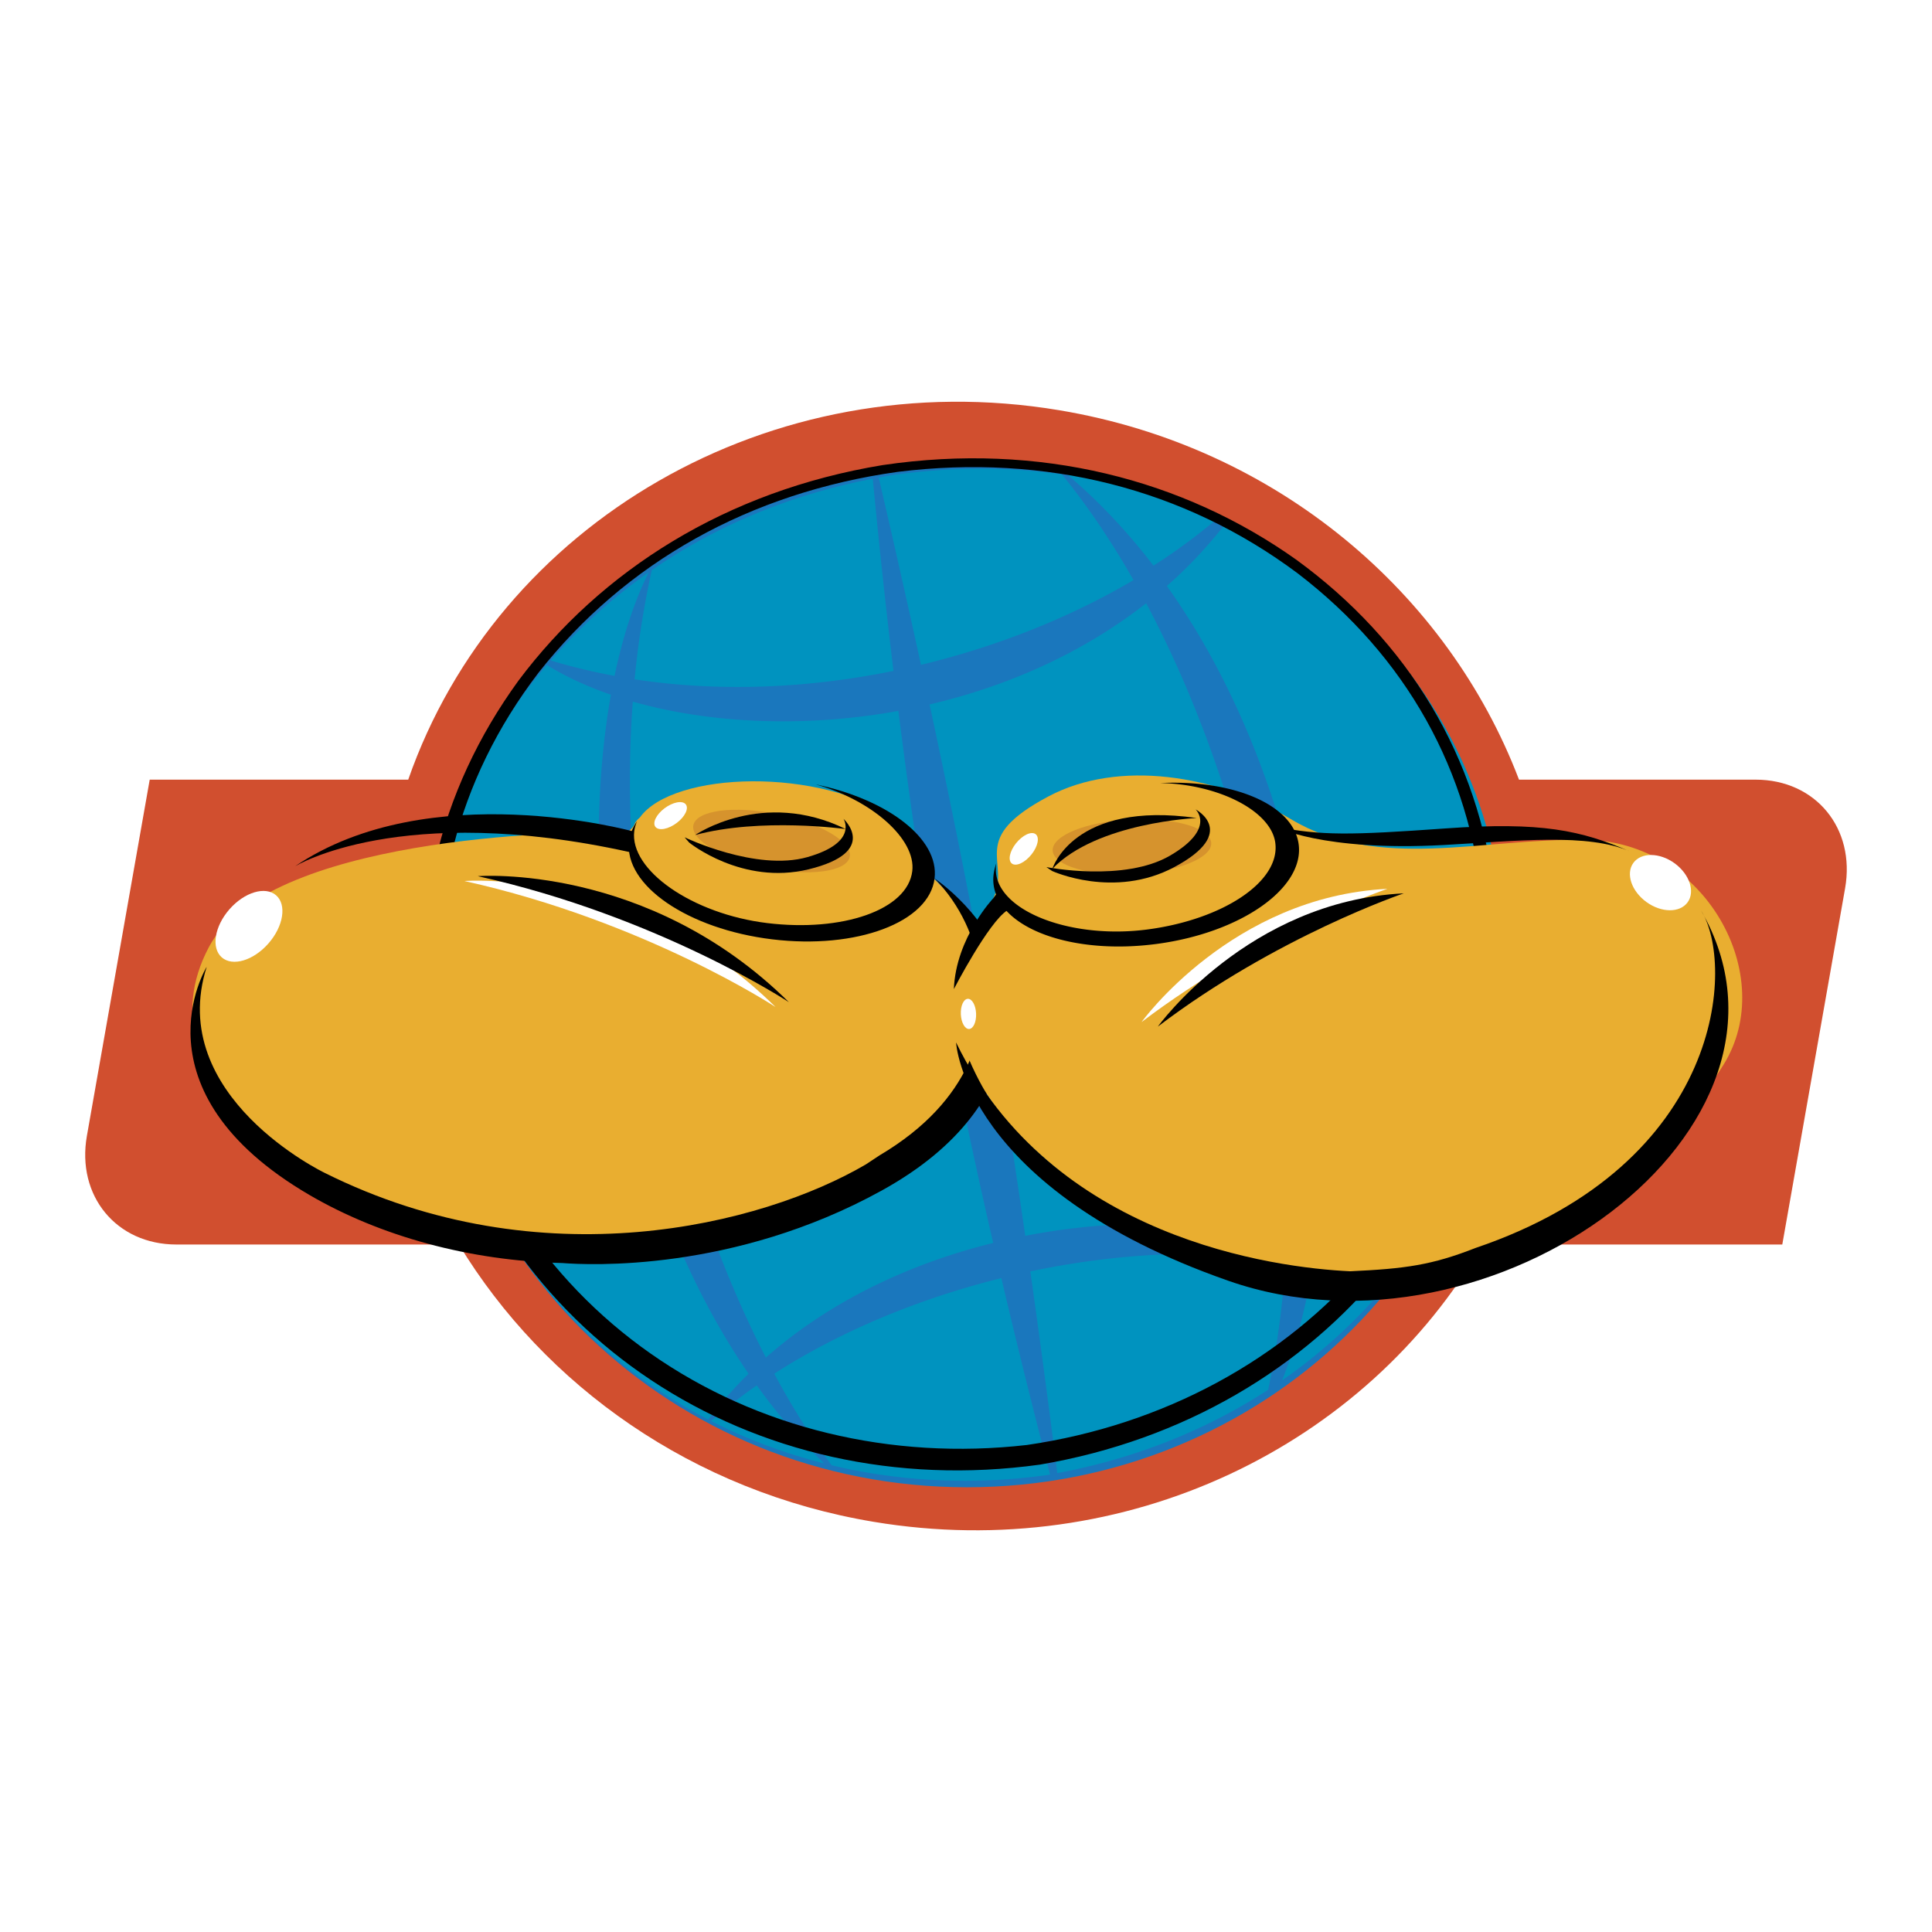 <svg xmlns="http://www.w3.org/2000/svg" width="2500" height="2500" viewBox="0 0 192.756 192.756"><g fill-rule="evenodd" clip-rule="evenodd"><path fill="#fff" d="M0 0h192.756v192.756H0V0z"/><path d="M88.807 47.438C73.175 50.011 60.711 57.953 52.476 68.94c-8.04 11.069-11.208 24.13-8.532 37.897 6.047 27.284 31.782 44.314 60.555 40.326 28.678-4.872 48.09-28.782 45.412-56.725-1.652-13.96-8.689-25.441-19.838-33.562-11.255-7.998-25.594-11.757-41.266-9.438z" fill="#1a77bd"/><path d="M175.156 77.786h-23.605c-7.088-18.605-24.127-33.229-45.877-36.859-28.796-4.805-56.036 11.293-64.945 36.859H14.937L8.67 113.323c-1.056 5.988 2.941 10.842 8.929 10.842h28.187c8.574 14.109 23.361 24.66 41.379 27.667 25.166 4.199 49.145-7.567 60.736-27.667h29.918l6.266-35.537c1.056-5.987-2.94-10.842-8.929-10.842z" fill="#d14f2f"/><path d="M96.47 46.167c-29.402 0-53.238 22.883-53.238 51.11 0 28.226 23.836 51.108 53.238 51.108 29.403 0 53.239-22.883 53.239-51.108 0-28.227-23.836-51.11-53.239-51.11z" fill="#1a77bd"/><path d="M91.886 66.33c7.684-1.844 14.95-4.764 21.202-8.453-2.217-3.902-4.615-7.448-7.146-10.554-5.457-.765-11.2-.762-17.134.116-.384.063-.757.145-1.137.214.95 4.08 2.498 10.82 4.215 18.677zM93.997 99.708c-9.707 1.679-19.777 3.048-28.446 4.093 2.367 11.544 6.159 22.501 10.86 31.647 6.467-5.702 14.469-9.409 22.678-11.44-1.765-7.664-3.582-16.111-5.092-24.3zM125.912 93.069c-8.447 1.986-18.121 4.112-27.477 5.844 1.387 7.869 2.709 16.449 3.854 24.386 9.305-1.81 18.648-1.532 26.121.364.492-10.123-.445-20.565-2.498-30.594zM97.633 94.479c8.984-1.578 18.869-3.07 27.654-4.312-2.484-10.908-6.271-21.226-10.934-29.983-6.406 5.029-13.939 8.308-21.61 10.099 1.665 7.734 3.416 16.235 4.89 24.196zM126.527 138.655c.885-4.217 1.461-8.568 1.762-12.99-8.375-1.104-17.146-.582-25.492 1.182a1402.814 1402.814 0 0 1 2.688 20.126c7.81-1.457 14.913-4.329 21.042-8.318zM116.418 58.466c6.504 9.127 10.811 20.035 13.24 31.092 9.25-1.275 16.727-2.206 19.711-2.571-2.334-12.403-9.084-22.67-19.297-30.11a54.31 54.31 0 0 0-7.822-4.609 45.514 45.514 0 0 1-5.832 6.198zM106.268 47.158c3.273 2.754 6.209 5.875 8.814 9.276a57.776 57.776 0 0 0 6.428-4.743 54.923 54.923 0 0 0-15.242-4.533zM65.013 101.024c8.751-1.91 18.856-4.022 28.194-5.748-1.416-8.224-2.611-16.697-3.574-24.348-9.447 1.714-18.892 1.239-26.499-.928-.748 10.149-.006 20.771 1.879 31.024zM99.904 127.517c-8.39 2.084-16.231 5.4-22.658 9.537 1.793 3.332 3.711 6.395 5.723 9.135 6.777 1.616 14.048 2.011 21.529.975.09-.016.176-.036.266-.052a846.125 846.125 0 0 1-4.86-19.595zM130.174 92.055c2.209 11.384 2.455 22.79 1.082 32.44 2.666.889 5.02 2.005 6.949 3.328a56.884 56.884 0 0 0-7.191-1.741c-.709 4.325-1.754 8.26-3.098 11.638 15.092-10.497 23.85-27.918 21.994-47.281a51.586 51.586 0 0 0-.502-3.255 815.163 815.163 0 0 1-19.234 4.871zM74.685 137.053c-6.567-9.549-10.789-21.168-13.018-32.794-8.243.95-14.791 1.57-17.847 1.846.044.245.076.488.124.732 3.469 15.654 13.427 27.923 26.715 34.793a41.918 41.918 0 0 1 4.026-4.577zM63.317 67.776c8.495 1.296 17.36.888 25.824-.839a764.837 764.837 0 0 1-2.063-19.173c-8.35 1.611-15.756 4.771-22.049 9.119a89.132 89.132 0 0 0-1.712 10.893zM54.952 65.898c2.084.63 4.21 1.137 6.362 1.537.832-3.973 1.979-7.476 3.408-10.335a54.108 54.108 0 0 0-9.77 8.798zM82.228 146.006a57.321 57.321 0 0 1-6.723-7.786 51.157 51.157 0 0 0-4.56 3.556 54.082 54.082 0 0 0 11.283 4.23zM61.234 101.855c-1.968-11.688-1.942-23.234-.283-32.542-2.369-.817-4.52-1.812-6.391-2.964a54.386 54.386 0 0 0-2.085 2.59c-7.844 10.8-11.035 23.498-8.701 36.896a1421.38 1421.38 0 0 1 17.46-3.98z" fill="#0093bf"/><path d="M129.328 55.84c11.146 8.122 18.186 19.602 19.838 33.562 2.678 27.942-16.734 51.852-45.412 56.724-28.773 3.989-54.508-13.042-60.555-40.325-2.676-13.768.492-26.828 8.532-37.898 8.235-10.987 20.699-18.929 36.332-21.501 15.671-2.319 30.011 1.44 41.265 9.438zm.141 1.362c-11.309-8.45-25.119-11.952-39.905-10.124-14.749 2.066-27.148 9.006-35.846 20.051-8.212 10.758-11.375 23.385-9.152 36.479 2.53 12.863 9.766 24.035 20.374 31.456 10.608 7.423 23.945 10.653 37.508 9.103 13.592-1.978 25.664-8.499 33.99-18.364 8.342-9.884 12.418-22.55 11.479-35.629-1.253-13.288-7.632-24.69-18.448-32.972z"/><path d="M62.577 83.062c-6.798-.233-35.984.576-41.732 11.421-7.343 13.854 11.446 25.027 24.22 27.8 3.142.695 6.049.777 9.173 1.059 7.302.933 14.378 1.458 21.123-.905 1.432-.476 2.793-2.609 4.639-3.104 6.15-1.716 12.265-4.26 15.413-9.96.314-.672.935-.698 1.417-.937 2.663-3.839 3.53-7.817 2.092-12.32-.98-3.484-3.814-6.683-6.406-9.062-1.512-1.387-.594-3.643-2.81-5.176-7.911-5.47-22.572-4.891-25.849-.338-.886.778-.148.56-1.28 1.522z" fill="#e9ae30"/><path d="M63.09 82.93s-20.262-5.571-33.669 3.51c0 0 10.485-6.491 33.415-1.423l.254-2.087z"/><path d="M81.375 78.26c5.552 1.533 10.034 5.438 9.643 8.653-.473 3.89-6.993 6.092-14.468 5.183-7.475-.908-13.744-5.281-13.271-9.171.042-.344.146-.672.279-.993-.423.619-.707 1.286-.793 2.002-.532 4.38 5.858 8.76 14.275 9.783 8.416 1.023 15.671-1.697 16.203-6.078.48-3.95-4.679-7.891-11.868-9.379z"/><path d="M76.432 86.602c4.308.873 8.044.376 8.345-1.111.301-1.486-2.947-3.399-7.254-4.272-4.309-.873-8.045-.375-8.346 1.111-.301 1.486 2.947 3.399 7.255 4.272z" fill="#d6932d"/><path d="M68.761 84.063s5.273 4.288 11.916 2.669c7.126-1.737 3.479-5.037 3.479-5.037s1.532 2.353-3.592 3.817c-5.124 1.464-12.262-1.973-12.262-1.973l.459.524z"/><path d="M69.353 83.312s6.734-4.648 15.021-.597c0 0-8.484-1.172-15.021.597z"/><path d="M46.337 87.899s16.955-1.349 31.036 12.57c.001 0-13.022-8.571-31.036-12.57z" fill="#fff"/><path d="M47.67 87.415s16.954-1.349 31.036 12.57c.001 0-13.022-8.57-31.036-12.57z"/><path d="M27.55 89.326c-1.074-.941-3.16-.318-4.657 1.392-1.498 1.71-1.84 3.858-.766 4.8s3.16.318 4.657-1.392c1.498-1.709 1.841-3.858.766-4.8zM68.531 80.605c.004-.612-.719-.762-1.616-.336s-1.627 1.266-1.632 1.877.719.762 1.616.336c.896-.425 1.627-1.266 1.632-1.877z" fill="#fff"/><path d="M100.217 97.306l-.014.075c-1.246-5.93-6.96-9.742-6.96-9.742 2.674 2.755 3.97 5.953 4.513 9.002l-.062-.11s.088.301.178.829c.072.508.125 1.011.16 1.505.186 3.636-.832 10.815-10.271 16.401l-1.376.909c-10.35 6.062-32.37 11.636-53.993.841 0 0-15.887-7.617-11.771-20.552 0 0-7.625 12.319 10.249 22.756 7.07 4.128 15.989 6.573 25.236 6.793 2.583.206 17.069.927 31.857-7.229 16.316-8.997 12.254-21.478 12.254-21.478z"/><path d="M97.984 108.36c-.811-1.461-1.964-3.873-2.174-5.509-.555-4.332 1.156-8.555 3.313-13.262 1.721-3.757-2.609-5.855 5.506-10.145 6.979-3.688 16.711-2.168 24.164 2.284 8.73 5.227 19.166 1.875 29.34 2.062 12.039.106 19.33 13.602 13.824 22.437-12.617 20.25-31.166 23.119-46.588 21.498-4.168-.443-22.213-10.042-27.385-19.365z" fill="#e9ae30"/><path d="M115.732 78.125c5.76.094 11.076 2.753 11.504 5.962.516 3.885-5.246 7.649-12.711 8.641s-14.629-1.671-15.145-5.555a3.829 3.829 0 0 1 .021-1.031c-.254.705-.361 1.421-.268 2.137.582 4.374 7.867 7.014 16.271 5.897s14.746-5.568 14.164-9.942c-.521-3.945-6.502-6.469-13.836-6.109z"/><path d="M113.066 87.213c-4.369.208-7.969-.845-8.041-2.352s3.412-2.898 7.779-3.107c4.369-.208 7.969.845 8.041 2.353.073 1.506-3.411 2.897-7.779 3.106z" fill="#d6932d"/><path d="M104.975 86.902s6.178 2.832 12.203-.4c6.465-3.466 2.107-5.748 2.107-5.748s2.072 1.895-2.521 4.595-12.365 1.161-12.365 1.161l.576.392z"/><path d="M104.996 86.677s2.088-6.818 14.404-5.063c0-.001-9.941.425-14.404 5.063z"/><path d="M103.52 83.538c-.148-.593-.887-.558-1.648.079-.762.637-1.26 1.633-1.111 2.227.15.593.889.558 1.65-.079s1.257-1.634 1.109-2.227z" fill="#fff"/><path d="M100.504 90.822l-.801-2.037-.58.805s-3.758 3.963-3.953 9.089c0 0 3.449-6.67 5.334-7.857zM169.711 90.831c3.373 5.302 2.395 25.234-22.488 33.676-4.381 1.715-6.998 2.072-12.521 2.329-7.588-.361-29.793-3.269-39.314-22.829 0 0 .75 14.529 27.15 23.771 26.398 9.242 59.722-15.216 47.173-36.947zM162.688 84.977c-4.932-2.14-8.916-3.006-18.467-2.325-9.553.681-12.391.727-16.992-.182 0 0 4.643 2.497 16.785 1.838 7.418-.402 14.427-1.223 18.674.669z"/><path d="M113.893 101.973s9.006-12.522 24.533-13.292c0 0-12.68 4.278-24.533 13.292z" fill="#fff"/><path d="M115.52 102.422s9.008-12.522 24.533-13.292c0 0-12.68 4.278-24.533 13.292z"/><path d="M96.687 102.663c.42-.018.733-.707.698-1.539-.035-.831-.406-1.491-.826-1.473-.421.018-.732.707-.697 1.538.035.832.405 1.493.825 1.474zM168.373 90.025c.775-1.068.191-2.813-1.303-3.899-1.496-1.085-3.336-1.1-4.111-.032s-.191 2.813 1.303 3.899c1.494 1.085 3.336 1.1 4.111.032z" fill="#fff"/></g></svg>